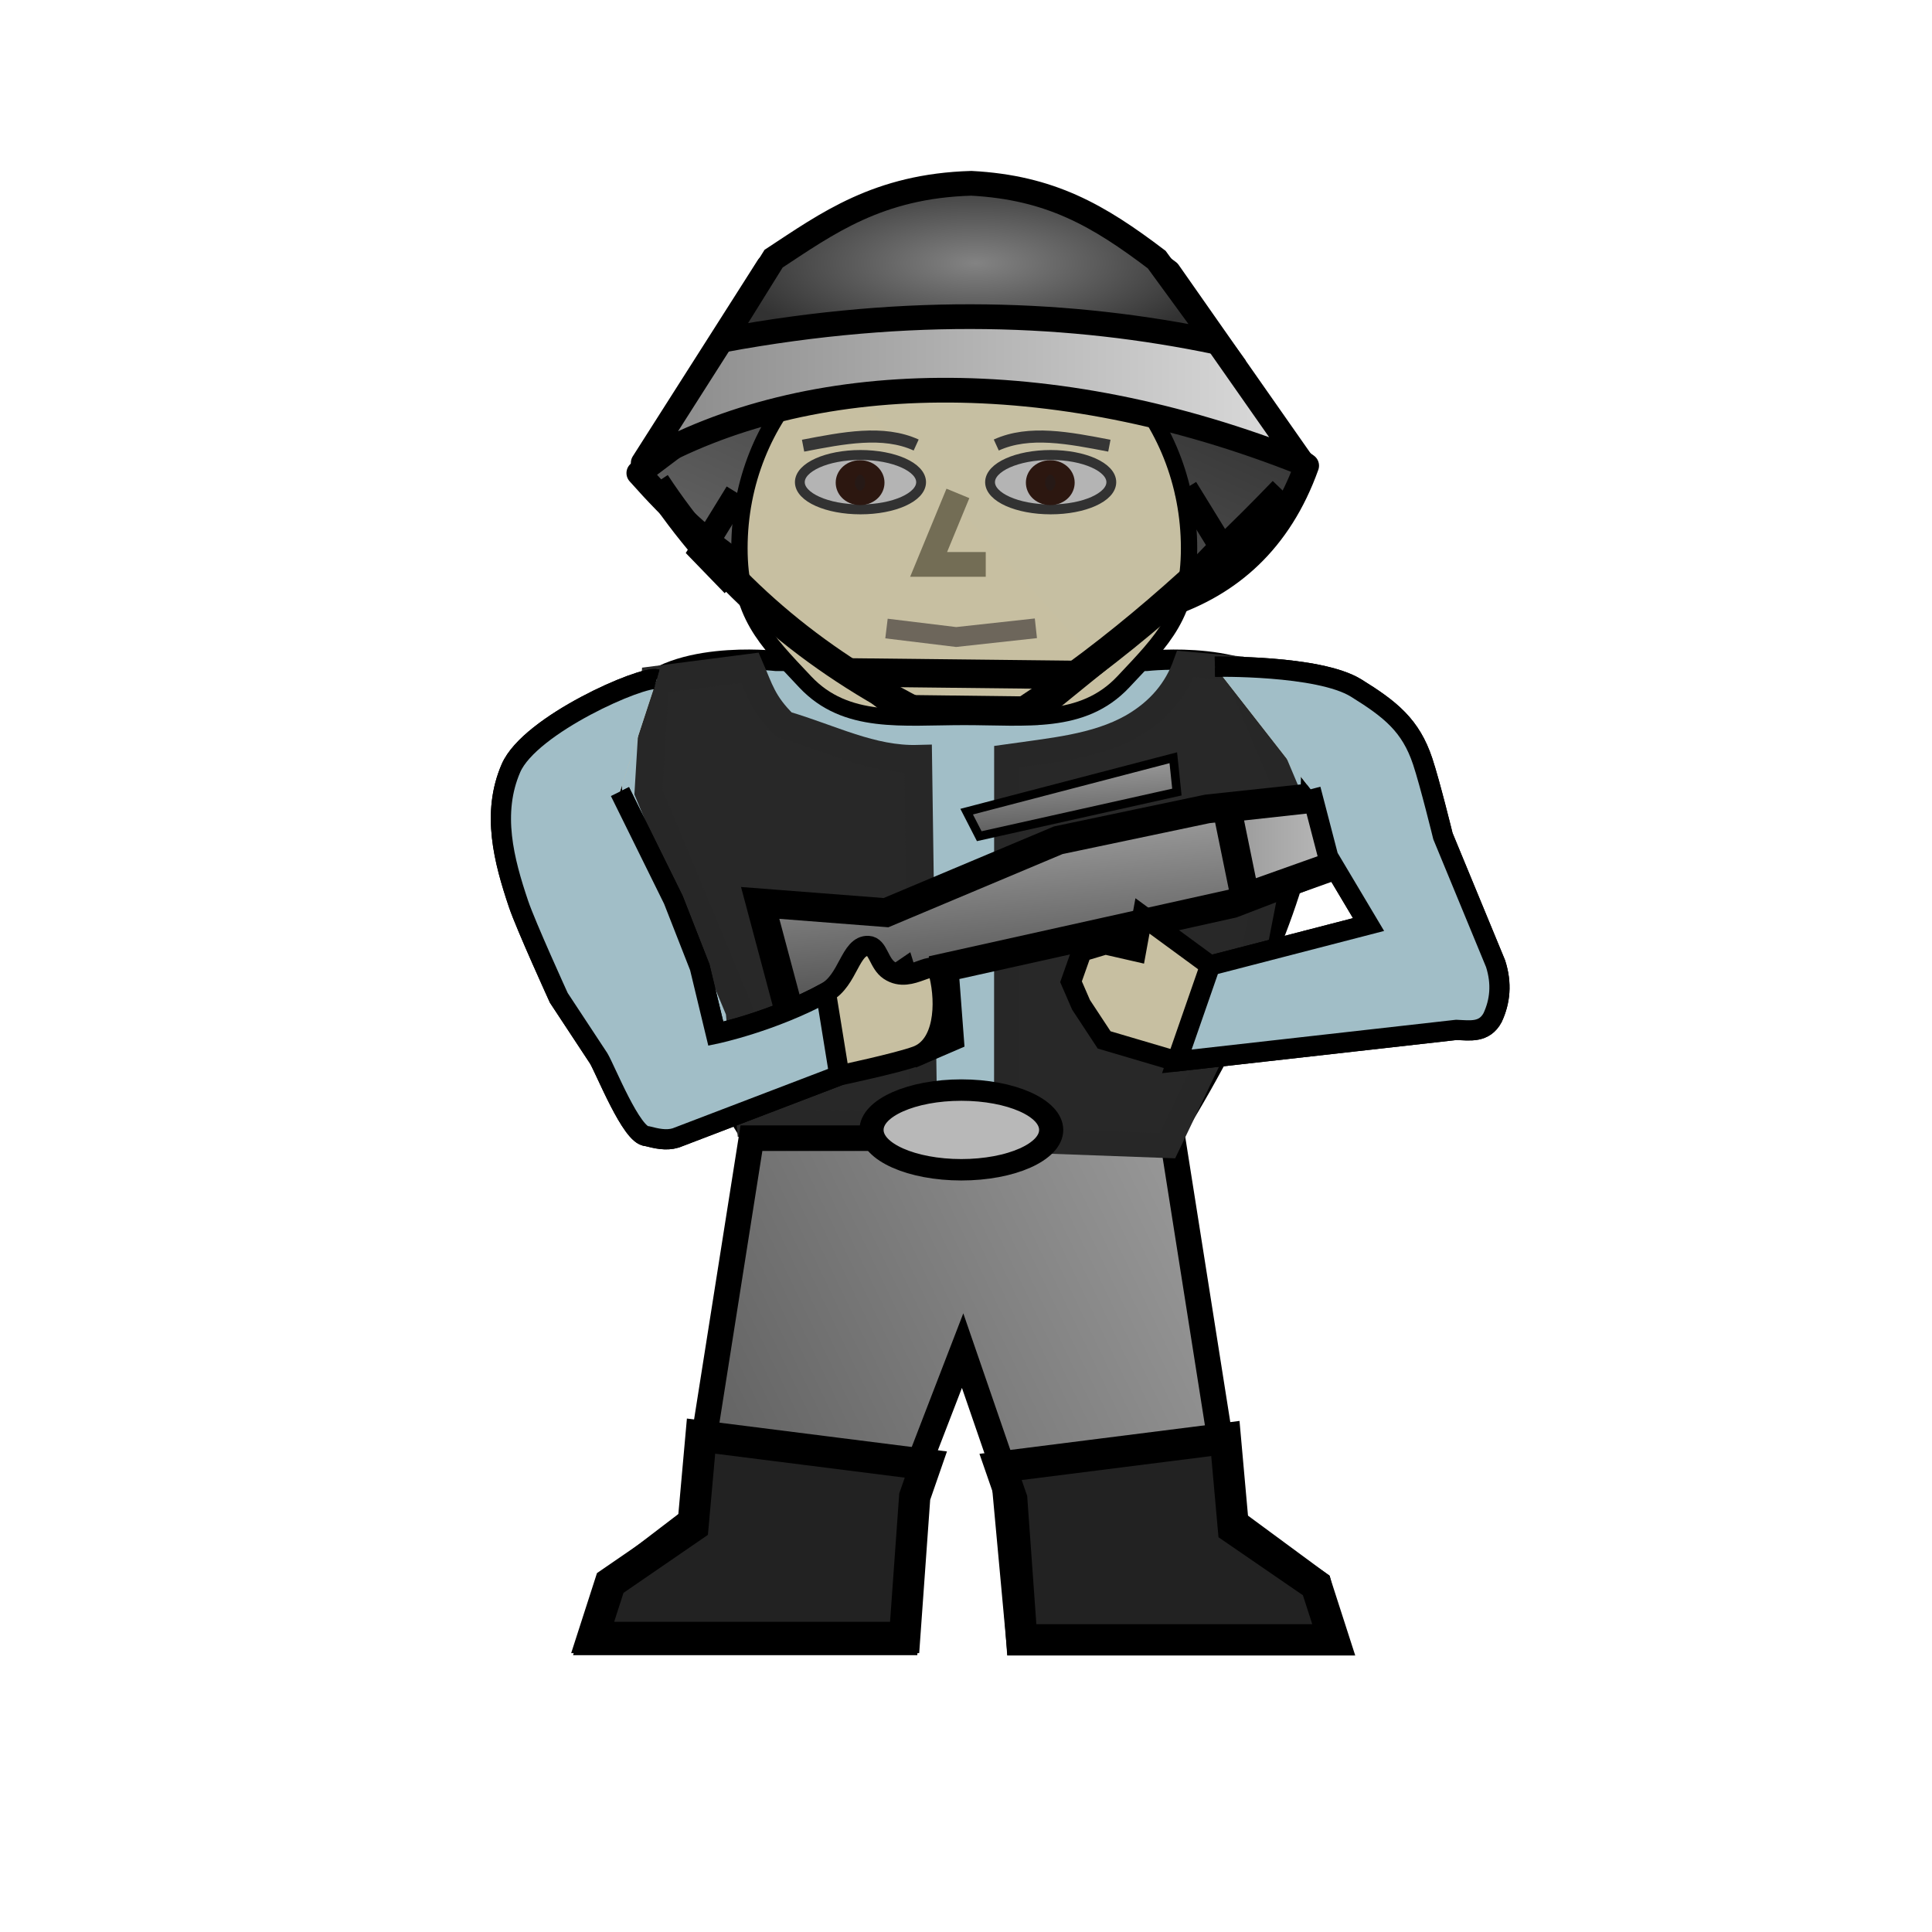 <?xml version="1.0" encoding="UTF-8" standalone="no"?>
<!-- Created with Inkscape (http://www.inkscape.org/) -->

<svg
   xmlns:dc="http://purl.org/dc/elements/1.1/"
   xmlns:cc="http://creativecommons.org/ns#"
   xmlns:rdf="http://www.w3.org/1999/02/22-rdf-syntax-ns#"
   xmlns:svg="http://www.w3.org/2000/svg"
   xmlns="http://www.w3.org/2000/svg"
   xmlns:xlink="http://www.w3.org/1999/xlink"
   xmlns:sodipodi="http://sodipodi.sourceforge.net/DTD/sodipodi-0.dtd"
   xmlns:inkscape="http://www.inkscape.org/namespaces/inkscape"
   width="64"
   height="64"
   id="svg2"
   version="1.1"
   inkscape:version="0.48.4 r9939"
   sodipodi:docname="rebeltrooper.svg"
   inkscape:export-filename="/home/jami/Projects/java/valley-of-bones/art/exported/marine-overlay.png"
   inkscape:export-xdpi="90"
   inkscape:export-ydpi="90">
  <defs
     id="defs4">
    <linearGradient
       id="linearGradient3896">
      <stop
         id="stop3898"
         offset="0"
         style="stop-color:#c7bfa1;stop-opacity:1;" />
      <stop
         id="stop3900"
         offset="1"
         style="stop-color:#c6bfa2;stop-opacity:1;" />
    </linearGradient>
    <linearGradient
       id="linearGradient3890">
      <stop
         id="stop3892"
         offset="0"
         style="stop-color:#838383;stop-opacity:1;" />
      <stop
         id="stop3894"
         offset="1"
         style="stop-color:#323232;stop-opacity:1;" />
    </linearGradient>
    <linearGradient
       id="linearGradient3810">
      <stop
         style="stop-color:#646464;stop-opacity:1;"
         offset="0"
         id="stop3812" />
      <stop
         style="stop-color:#a1a1a1;stop-opacity:1;"
         offset="1"
         id="stop3814" />
    </linearGradient>
    <linearGradient
       id="linearGradient3802">
      <stop
         style="stop-color:#3f3f3f;stop-opacity:1;"
         offset="0"
         id="stop3804" />
      <stop
         style="stop-color:#8b8b8b;stop-opacity:1;"
         offset="1"
         id="stop3806" />
    </linearGradient>
    <linearGradient
       id="linearGradient3775">
      <stop
         style="stop-color:#878787;stop-opacity:1;"
         offset="0"
         id="stop3777" />
      <stop
         style="stop-color:#dedede;stop-opacity:1;"
         offset="1"
         id="stop3779" />
    </linearGradient>
    <linearGradient
       id="linearGradient3761">
      <stop
         style="stop-color:#323232;stop-opacity:1;"
         offset="0"
         id="stop3763" />
      <stop
         style="stop-color:#aeaeae;stop-opacity:1;"
         offset="1"
         id="stop3765" />
    </linearGradient>
    <linearGradient
       inkscape:collect="always"
       xlink:href="#linearGradient3761"
       id="linearGradient3773"
       x1="40.588"
       y1="1024.301"
       x2="33.171"
       y2="1006.821"
       gradientUnits="userSpaceOnUse"
       gradientTransform="matrix(0.451,0.151,-0.149,0.455,170.885,551.069)" />
    <linearGradient
       inkscape:collect="always"
       xlink:href="#linearGradient3775"
       id="linearGradient3781"
       x1="20.001"
       y1="1003.729"
       x2="44.902"
       y2="1003.729"
       gradientUnits="userSpaceOnUse" />
    <linearGradient
       inkscape:collect="always"
       xlink:href="#linearGradient3810"
       id="linearGradient3832"
       x1="25.628"
       y1="1040.453"
       x2="43.361"
       y2="1026.663"
       gradientUnits="userSpaceOnUse"
       gradientTransform="matrix(0.815,0,0,1.318,5.394,-330.477)" />
    <linearGradient
       inkscape:collect="always"
       xlink:href="#linearGradient3810-9"
       id="linearGradient3816-9"
       x1="14.023"
       y1="1027.119"
       x2="26.769"
       y2="1011.715"
       gradientUnits="userSpaceOnUse" />
    <linearGradient
       id="linearGradient3810-9">
      <stop
         style="stop-color:#969696;stop-opacity:1;"
         offset="0"
         id="stop3812-7" />
      <stop
         style="stop-color:#bebebe;stop-opacity:1;"
         offset="1"
         id="stop3814-4" />
    </linearGradient>
    <linearGradient
       gradientTransform="translate(0,1.0111471e-5)"
       y2="1011.715"
       x2="26.769"
       y1="1027.119"
       x1="14.023"
       gradientUnits="userSpaceOnUse"
       id="linearGradient3027-1"
       xlink:href="#linearGradient3810-9-7"
       inkscape:collect="always" />
    <linearGradient
       id="linearGradient3810-9-7">
      <stop
         style="stop-color:#969696;stop-opacity:1;"
         offset="0"
         id="stop3812-7-3" />
      <stop
         style="stop-color:#bebebe;stop-opacity:1;"
         offset="1"
         id="stop3814-4-8" />
    </linearGradient>
    <linearGradient
       inkscape:collect="always"
       xlink:href="#linearGradient3810-4"
       id="linearGradient3816-98"
       x1="14.023"
       y1="1027.119"
       x2="26.769"
       y2="1011.715"
       gradientUnits="userSpaceOnUse" />
    <linearGradient
       id="linearGradient3810-4">
      <stop
         style="stop-color:#969696;stop-opacity:1;"
         offset="0"
         id="stop3812-72" />
      <stop
         style="stop-color:#bebebe;stop-opacity:1;"
         offset="1"
         id="stop3814-5" />
    </linearGradient>
    <linearGradient
       inkscape:collect="always"
       xlink:href="#linearGradient3761-8"
       id="linearGradient3773-8"
       x1="40.588"
       y1="1024.301"
       x2="33.171"
       y2="1006.821"
       gradientUnits="userSpaceOnUse" />
    <linearGradient
       id="linearGradient3761-8">
      <stop
         style="stop-color:#000000;stop-opacity:1;"
         offset="0"
         id="stop3763-1" />
      <stop
         style="stop-color:#444444;stop-opacity:1;"
         offset="1"
         id="stop3765-0" />
    </linearGradient>
    <linearGradient
       inkscape:collect="always"
       xlink:href="#linearGradient3810-8"
       id="linearGradient3816-4"
       x1="14.023"
       y1="1027.119"
       x2="26.769"
       y2="1011.715"
       gradientUnits="userSpaceOnUse" />
    <linearGradient
       id="linearGradient3810-8">
      <stop
         style="stop-color:#969696;stop-opacity:1;"
         offset="0"
         id="stop3812-0" />
      <stop
         style="stop-color:#bebebe;stop-opacity:1;"
         offset="1"
         id="stop3814-1" />
    </linearGradient>
    <linearGradient
       inkscape:collect="always"
       xlink:href="#linearGradient3761-0"
       id="linearGradient3773-82"
       x1="40.588"
       y1="1024.301"
       x2="33.171"
       y2="1006.821"
       gradientUnits="userSpaceOnUse" />
    <linearGradient
       id="linearGradient3761-0">
      <stop
         style="stop-color:#000000;stop-opacity:1;"
         offset="0"
         id="stop3763-3" />
      <stop
         style="stop-color:#444444;stop-opacity:1;"
         offset="1"
         id="stop3765-3" />
    </linearGradient>
    <linearGradient
       inkscape:collect="always"
       xlink:href="#linearGradient3810-92"
       id="linearGradient3824-4"
       x1="35.503"
       y1="1023.529"
       x2="55.182"
       y2="1005.558"
       gradientUnits="userSpaceOnUse" />
    <linearGradient
       id="linearGradient3810-92">
      <stop
         style="stop-color:#969696;stop-opacity:1;"
         offset="0"
         id="stop3812-3" />
      <stop
         style="stop-color:#bebebe;stop-opacity:1;"
         offset="1"
         id="stop3814-0" />
    </linearGradient>
    <linearGradient
       inkscape:collect="always"
       xlink:href="#linearGradient3761-0"
       id="linearGradient3850"
       x1="29.088"
       y1="1015.914"
       x2="32.697"
       y2="1017.051"
       gradientUnits="userSpaceOnUse"
       gradientTransform="matrix(0.815,0,0,0.823,8.413,179.012)" />
    <linearGradient
       inkscape:collect="always"
       xlink:href="#linearGradient3810-92"
       id="linearGradient3864"
       x1="43.093"
       y1="27.752"
       x2="48.331"
       y2="27.752"
       gradientUnits="userSpaceOnUse"
       gradientTransform="matrix(0.815,0,0,0.823,5.249,993.247)" />
    <linearGradient
       inkscape:collect="always"
       xlink:href="#linearGradient3896"
       id="linearGradient3868"
       gradientUnits="userSpaceOnUse"
       gradientTransform="matrix(0.618,0,0,0.708,11.874,294.904)"
       x1="24.047"
       y1="1013.324"
       x2="41.998"
       y2="994.808" />
    <linearGradient
       inkscape:collect="always"
       xlink:href="#linearGradient3775"
       id="linearGradient3878"
       x1="19.023"
       y1="7.574"
       x2="46.807"
       y2="7.574"
       gradientUnits="userSpaceOnUse"
       gradientTransform="matrix(0.815,0,0,0.823,5.394,993.002)" />
    <radialGradient
       inkscape:collect="always"
       xlink:href="#linearGradient3890"
       id="radialGradient3888"
       cx="33.034"
       cy="4.955"
       fx="33.034"
       fy="4.955"
       r="10.083"
       gradientTransform="matrix(0.815,0,0,0.303,5.394,995.577)"
       gradientUnits="userSpaceOnUse" />
    <linearGradient
       inkscape:collect="always"
       xlink:href="#linearGradient3890"
       id="linearGradient3910"
       x1="24.915"
       y1="29.372"
       x2="35.379"
       y2="5.92"
       gradientUnits="userSpaceOnUse"
       gradientTransform="matrix(0.815,0,0,0.823,5.394,993.002)" />
    <linearGradient
       inkscape:collect="always"
       xlink:href="#linearGradient3761"
       id="linearGradient3952"
       x1="11.338"
       y1="36.025"
       x2="11.042"
       y2="30.966"
       gradientUnits="userSpaceOnUse"
       gradientTransform="matrix(1,0,0,0.909,25.118,984.707)" />
  </defs>
  <sodipodi:namedview
     id="base"
     pagecolor="#000000"
     bordercolor="#666666"
     borderopacity="1.0"
     inkscape:pageopacity="0"
     inkscape:pageshadow="2"
     inkscape:zoom="3.9637917"
     inkscape:cx="25.003932"
     inkscape:cy="36.292179"
     inkscape:document-units="px"
     inkscape:current-layer="g3757"
     showgrid="false"
     inkscape:window-width="1918"
     inkscape:window-height="1050"
     inkscape:window-x="0"
     inkscape:window-y="0"
     inkscape:window-maximized="0"
     showguides="true"
     inkscape:guide-bbox="true" />
  <g
     inkscape:label="guide"
     inkscape:groupmode="layer"
     id="layer1"
     transform="translate(0,-988.362)"
     style="display:none">
    <path
       style="color:#000000;fill:none;stroke:#000000;stroke-width:0.1;stroke-miterlimit:4;stroke-dasharray:none;marker:none;visibility:visible;display:inline;overflow:visible;enable-background:accumulate"
       d="m 0,1004.362 32,-16 32,16 0,32 -32,16 -32,-16 z"
       id="rect3750"
       inkscape:connector-curvature="0"
       sodipodi:nodetypes="ccccccc" />
  </g>
  <g
     transform="translate(0,-988.362)"
     id="g3757"
     inkscape:groupmode="layer"
     inkscape:label="marine"
     style="display:inline">
    <path
       style="color:#000000;fill:#a1bec7;fill-opacity:1;fill-rule:nonzero;stroke:#000000;stroke-width:0.669;marker:none;visibility:visible;display:inline;overflow:visible;enable-background:accumulate"
       d="m 20.894,1011.601 c 1.159,-1.762 4.809,-1.345 4.809,-1.345 l 6.142,0 6.142,0 c 0,0 3.65,-0.416 4.809,1.345 2.678,4.07 -3.997,14.41 -3.997,14.41 l -13.908,0 c 0,0 -6.676,-10.34 -3.997,-14.41 z"
       id="rect3760"
       inkscape:connector-curvature="0"
       sodipodi:nodetypes="scccsccs" />
    <path
       style="fill:url(#linearGradient3910);fill-opacity:1;stroke:#000000;stroke-width:0.819px;stroke-linecap:butt;stroke-linejoin:round;stroke-opacity:1"
       d="m 21.162,1004.033 c 4.733,5.35 7.208,4.176 10.528,4.652 4.977,0.757 9.798,0.123 11.595,-4.897 l -11.207,-7.982 z"
       id="path3902"
       inkscape:connector-curvature="0"
       sodipodi:nodetypes="ccccc" />
    <path
       sodipodi:nodetypes="sssssss"
       inkscape:connector-curvature="0"
       id="path3866"
       d="m 39.389,1006.521 c 0,2.183 -0.833,3.001 -2.181,4.432 -1.348,1.43 -3.209,1.158 -5.266,1.158 -2.056,0 -3.918,0.273 -5.266,-1.158 -1.348,-1.43 -2.181,-2.249 -2.181,-4.432 0,-4.365 3.334,-7.904 7.447,-7.904 4.113,0 7.447,3.538 7.447,7.904 z"
       style="color:#000000;fill:url(#linearGradient3868);fill-opacity:1;fill-rule:nonzero;stroke:#000000;stroke-width:0.541;marker:none;visibility:visible;display:inline;overflow:visible;enable-background:accumulate" />
    <path
       style="fill:#282828;fill-opacity:1;stroke:#272727;stroke-width:0.919px;stroke-linecap:butt;stroke-linejoin:miter;stroke-opacity:1"
       d="m 24.846,1010.481 c 0.307,0.703 0.416,1.185 1.135,1.887 1.552,0.454 2.883,1.174 4.435,1.131 l 0.172,12.129 -5.731,-0.061 -0.359,-3.712 -3.018,-7.254 0.225,-3.715 z"
       id="path3852"
       inkscape:connector-curvature="0"
       sodipodi:nodetypes="ccccccccc" />
    <path
       style="color:#000000;fill:url(#linearGradient3832);fill-opacity:1;fill-rule:nonzero;stroke:#000000;stroke-width:0.847;marker:none;visibility:visible;display:inline;overflow:visible;enable-background:accumulate"
       d="m 24.892,1026.066 -1.999,12.661 -2.703,2.065 -0.628,1.976 10.431,0 0.438,-5.888 1.457,-3.777 1.342,3.897 0.531,5.767 10.41,0 -0.495,-1.951 -2.836,-2.09 -1.999,-12.661 -6.183,0 -1.561,0 z"
       id="rect3768"
       inkscape:connector-curvature="0"
       sodipodi:nodetypes="cccccccccccccccc" />
    <path
       style="fill:none;stroke:url(#linearGradient3850);stroke-width:0.819px;stroke-linecap:butt;stroke-linejoin:miter;stroke-opacity:1"
       d="m 35.994,1016.501 -1.372,-1.662"
       id="path3064"
       inkscape:connector-curvature="0" />
    <path
       sodipodi:nodetypes="ccccccccc"
       inkscape:connector-curvature="0"
       id="path3854"
       d="m 40.919,1010.5 -1.651,-0.147 c -0.306,0.851 -0.87,1.542 -1.76,2.058 -1.212,0.691 -2.713,0.806 -4.166,1.016 l -0.003,12.691 5.337,0.196 2.717,-5.681 1.201,-6.163 z"
       style="fill:#282828;fill-opacity:1;stroke:#272727;stroke-width:0.819px;stroke-linecap:butt;stroke-linejoin:miter;stroke-opacity:1" />
    <path
       style="color:#000000;fill:url(#linearGradient3773);fill-opacity:1;fill-rule:nonzero;stroke:#000000;stroke-width:0.954;stroke-opacity:1;marker:none;visibility:visible;display:inline;overflow:visible;enable-background:accumulate"
       d="m 25.182,1018.272 4.168,0.323 5.707,-2.399 4.937,-1.038 4.21,-0.451 0.395,2.138 -3.774,1.45 -9.551,2.122 0.175,2.312 -0.808,0.348 -0.75,-2.414 -3.444,2.35 z"
       id="rect3844"
       inkscape:connector-curvature="0"
       sodipodi:nodetypes="ccccccccccccc" />
    <path
       style="fill:#c7bfa1;fill-opacity:1;stroke:#000000;stroke-width:0.669px;stroke-linecap:butt;stroke-linejoin:miter;stroke-opacity:1"
       d="m 40.246,1010.448 c 0,0 3.427,-0.066 4.678,0.706 1.14,0.707 1.807,1.237 2.204,2.43 0.239,0.717 0.671,2.477 0.671,2.477 l 1.744,4.224 c 0.212,0.662 0.15,1.25 -0.099,1.787 -0.275,0.51 -0.748,0.425 -1.199,0.406 l -9.261,1.043 -2.408,-0.711 -0.765,-1.162 -0.332,-0.765 0.354,-1.001 0.784,-0.235 1.014,0.232 0.215,-1.176 2.242,1.644 5.248,-1.358 -1.337,-2.244 -0.582,-2.238"
       id="path3776-5"
       inkscape:connector-curvature="0"
       sodipodi:nodetypes="csscccccccccccccccc"
       inkscape:transform-center-x="1.6496396"
       inkscape:transform-center-y="6.7173749" />
    <path
       style="fill:#c7bfa1;fill-opacity:1;stroke:#000000;stroke-width:0.669px;stroke-linecap:butt;stroke-linejoin:miter;stroke-opacity:1"
       d="m 21.755,1010.864 c -0.461,-0.129 -4.199,1.496 -4.828,2.943 -0.648,1.492 -0.235,3.062 0.252,4.505 0.242,0.716 1.332,3.104 1.332,3.104 l 1.321,2.005 c 0.223,0.369 1.096,2.582 1.596,2.575 0.314,0.078 0.629,0.16 0.956,0.062 l 5.421,-2.072 c 0,0 1.919,-0.405 2.555,-0.639 0.922,-0.339 0.988,-1.734 0.753,-2.695 -0.162,-0.665 -0.918,0.345 -1.651,-0.142 -0.358,-0.238 -0.368,-0.796 -0.699,-0.813 -0.602,-0.029 -0.657,1.138 -1.403,1.545 -1.777,0.969 -3.648,1.363 -3.648,1.363 l -0.531,-2.204 -0.875,-2.232 -1.769,-3.585"
       id="path3776"
       inkscape:connector-curvature="0"
       sodipodi:nodetypes="csscccccssssscccc"
       inkscape:transform-center-x="-4.9869102"
       inkscape:transform-center-y="3.3134338" />
    <path
       style="fill:url(#linearGradient3864);fill-opacity:1;stroke:#000000;stroke-width:0.954;stroke-opacity:1"
       d="m 40.64,1015.124 0.606,2.963 3.372,-1.2 -0.412,-2.155 z"
       id="path3856"
       inkscape:connector-curvature="0"
       sodipodi:nodetypes="ccccc" />
    <path
       style="fill:url(#linearGradient3878);fill-opacity:1;stroke:#000000;stroke-width:0.819px;stroke-linecap:butt;stroke-linejoin:round;stroke-opacity:1"
       d="m 21.307,1003.698 c 5.435,-3.111 13.492,-3.316 21.832,0 l -4.431,-6.328 c -1.715,-1.279 -3.403,-2.576 -6.631,-2.837 -2.979,0.058 -4.935,1.313 -6.631,2.666 z"
       id="path3870"
       inkscape:connector-curvature="0"
       sodipodi:nodetypes="cccccc" />
    <path
       style="fill:url(#radialGradient3888);fill-opacity:1;stroke:#000000;stroke-width:0.819px;stroke-linecap:butt;stroke-linejoin:miter;stroke-opacity:1"
       d="m 23.951,999.625 c 6.23,-1.15 11.555,-0.928 16.365,0.073 l -1.999,-2.737 c -1.931,-1.465 -3.522,-2.388 -6.142,-2.527 -3.092,0.09 -4.774,1.332 -6.549,2.497 z"
       id="path3880"
       inkscape:connector-curvature="0"
       sodipodi:nodetypes="cccccc" />
    <path
       style="fill:none;stroke:#6d665b;stroke-width:0.655;stroke-linecap:butt;stroke-linejoin:miter;stroke-miterlimit:4;stroke-opacity:1;stroke-dasharray:none"
       d="m 29.366,1009.183 2.308,0.281 2.641,-0.289"
       id="path3912"
       inkscape:connector-curvature="0"
       sodipodi:nodetypes="ccc" />
    <path
       style="fill:none;stroke:#736d55;stroke-width:0.819px;stroke-linecap:butt;stroke-linejoin:miter;stroke-opacity:1"
       d="m 31.732,1004.707 -0.97,2.351 1.892,0"
       id="path3914"
       inkscape:connector-curvature="0" />
    <path
       style="fill:#222222;fill-opacity:1;stroke:#000000;stroke-width:1.037px;stroke-linecap:butt;stroke-linejoin:miter;stroke-opacity:1"
       d="m 23.223,1035.935 7.447,0.942 -0.369,1.064 -0.334,4.664 -10.334,0 0.582,-1.805 2.741,-1.883 z"
       id="path3916"
       inkscape:connector-curvature="0"
       sodipodi:nodetypes="cccccccc" />
    <path
       sodipodi:nodetypes="cccccccc"
       inkscape:connector-curvature="0"
       id="path3918"
       d="m 40.592,1036.014 -7.447,0.942 0.369,1.064 0.334,4.664 10.334,0 -0.582,-1.805 -2.741,-1.883 z"
       style="fill:#222222;fill-opacity:1;stroke:#000000;stroke-width:1.037px;stroke-linecap:butt;stroke-linejoin:miter;stroke-opacity:1" />
    <path
       transform="matrix(0.75,0,0,0.757,0.782,994.05)"
       d="m 39.641,13.586 c 0,0.657 -1.199,1.19 -2.678,1.19 -1.479,0 -2.678,-0.533 -2.678,-1.19 0,-0.657 1.199,-1.19 2.678,-1.19 1.479,0 2.678,0.533 2.678,1.19 z"
       sodipodi:ry="1.1904155"
       sodipodi:rx="2.6784348"
       sodipodi:cy="13.585905"
       sodipodi:cx="36.962399"
       id="path3924"
       style="fill:#b4b4b4;fill-opacity:1;stroke:#323232;stroke-width:0.434;stroke-linecap:round;stroke-linejoin:round;stroke-miterlimit:4;stroke-opacity:1;stroke-dasharray:none"
       sodipodi:type="arc" />
    <path
       sodipodi:type="arc"
       style="fill:#261916;fill-opacity:1;stroke:#2c1710;stroke-width:0.7;stroke-linecap:round;stroke-linejoin:round;stroke-miterlimit:4;stroke-opacity:1;stroke-dasharray:none"
       id="path3926"
       sodipodi:cx="28.569971"
       sodipodi:cy="13.615665"
       sodipodi:rx="0.53568697"
       sodipodi:ry="0.74400967"
       d="m 29.106,13.616 c 0,0.411 -0.24,0.744 -0.536,0.744 -0.296,0 -0.536,-0.333 -0.536,-0.744 0,-0.411 0.24,-0.744 0.536,-0.744 0.296,0 0.536,0.333 0.536,0.744 z"
       transform="matrix(0.912,0,0,0.68,2.436,995.092)" />
    <path
       sodipodi:type="arc"
       style="fill:#b4b4b4;fill-opacity:1;stroke:#323232;stroke-width:0.434;stroke-linecap:round;stroke-linejoin:round;stroke-miterlimit:4;stroke-opacity:1;stroke-dasharray:none"
       id="path3928"
       sodipodi:cx="36.962399"
       sodipodi:cy="13.585905"
       sodipodi:rx="2.6784348"
       sodipodi:ry="1.1904155"
       d="m 39.641,13.586 c 0,0.657 -1.199,1.19 -2.678,1.19 -1.479,0 -2.678,-0.533 -2.678,-1.19 0,-0.657 1.199,-1.19 2.678,-1.19 1.479,0 2.678,0.533 2.678,1.19 z"
       transform="matrix(0.75,0,0,0.757,7.083,994.05)" />
    <path
       transform="matrix(0.912,0,0,0.68,8.736,995.092)"
       d="m 29.106,13.616 c 0,0.411 -0.24,0.744 -0.536,0.744 -0.296,0 -0.536,-0.333 -0.536,-0.744 0,-0.411 0.24,-0.744 0.536,-0.744 0.296,0 0.536,0.333 0.536,0.744 z"
       sodipodi:ry="0.74400967"
       sodipodi:rx="0.53568697"
       sodipodi:cy="13.615665"
       sodipodi:cx="28.569971"
       id="path3930"
       style="fill:#261916;fill-opacity:1;stroke:#2c1710;stroke-width:0.7;stroke-linecap:round;stroke-linejoin:round;stroke-miterlimit:4;stroke-opacity:1;stroke-dasharray:none"
       sodipodi:type="arc" />
    <path
       style="fill:none;stroke:#000000;stroke-width:0.819px;stroke-linecap:butt;stroke-linejoin:miter;stroke-opacity:1"
       d="m 24.421,1004.691 -1.189,1.934 1.067,1.102"
       id="path3932"
       inkscape:connector-curvature="0" />
    <path
       inkscape:connector-curvature="0"
       id="path3934"
       d="m 39.275,1004.541 1.189,1.934 -1.067,1.102"
       style="fill:none;stroke:#000000;stroke-width:0.819px;stroke-linecap:butt;stroke-linejoin:miter;stroke-opacity:1" />
    <path
       sodipodi:type="arc"
       style="fill:#b8b8b8;fill-opacity:1;stroke:#000000;stroke-width:0.8;stroke-linecap:round;stroke-linejoin:round;stroke-miterlimit:4;stroke-opacity:1;stroke-dasharray:none"
       id="path3936"
       sodipodi:cx="33.569717"
       sodipodi:cy="40.132172"
       sodipodi:rx="2.9760387"
       sodipodi:ry="1.4880193"
       d="m 36.546,40.132 c 0,0.822 -1.332,1.488 -2.976,1.488 -1.644,0 -2.976,-0.666 -2.976,-1.488 0,-0.822 1.332,-1.488 2.976,-1.488 1.644,0 2.976,0.666 2.976,1.488 z"
       transform="matrix(1,0,0,0.887,-1.724,990.195)" />
    <path
       style="fill:none;stroke:#000000;stroke-width:0.942px;stroke-linecap:butt;stroke-linejoin:miter;stroke-opacity:1"
       d="m 21.727,1004.357 c 2.015,3.059 4.81,5.616 8.571,7.549 l 3.631,0 c 3.027,-1.977 5.861,-4.465 8.571,-7.285"
       id="path3938"
       inkscape:connector-curvature="0"
       sodipodi:nodetypes="cccc" />
    <path
       style="fill:none;stroke:#000000;stroke-width:0.942px;stroke-linecap:butt;stroke-linejoin:miter;stroke-opacity:1"
       d="m 28.334,1010.639 7.351,0.082 -1.458,1.185 -4.345,-0.053 z"
       id="path3940"
       inkscape:connector-curvature="0"
       sodipodi:nodetypes="ccccc" />
    <path
       style="fill:url(#linearGradient3952);fill-opacity:1;stroke:#000000;stroke-width:0.286;stroke-linecap:butt;stroke-linejoin:miter;stroke-miterlimit:4;stroke-opacity:1;stroke-dasharray:none"
       d="m 32.022,1015.249 6.845,-1.786 0.119,1.137 -6.547,1.462 z"
       id="path3944"
       inkscape:connector-curvature="0"
       sodipodi:nodetypes="ccccc" />
    <path
       style="fill:none;stroke:#363636;stroke-width:0.4;stroke-linecap:butt;stroke-linejoin:miter;stroke-opacity:1;stroke-miterlimit:4;stroke-dasharray:none"
       d="m 26.603,14.764 c 1.325,-0.254 2.653,-0.521 3.746,-0.022"
       id="path3072"
       inkscape:connector-curvature="0"
       transform="translate(0,988.362)"
       sodipodi:nodetypes="cc" />
    <path
       sodipodi:nodetypes="cc"
       inkscape:connector-curvature="0"
       id="path3842"
       d="m 36.749,1003.126 c -1.325,-0.254 -2.653,-0.521 -3.746,-0.022"
       style="fill:none;stroke:#363636;stroke-width:0.4;stroke-linecap:butt;stroke-linejoin:miter;stroke-miterlimit:4;stroke-opacity:1;stroke-dasharray:none" />
    <path
       inkscape:transform-center-y="3.3134338"
       inkscape:transform-center-x="-4.9869102"
       sodipodi:nodetypes="csscccccccccc"
       inkscape:connector-curvature="0"
       id="path3844"
       d="m 21.755,1010.864 c -0.461,-0.129 -4.199,1.496 -4.828,2.943 -0.648,1.492 -0.235,3.062 0.252,4.505 0.242,0.716 1.332,3.104 1.332,3.104 l 1.321,2.005 c 0.223,0.369 1.096,2.582 1.596,2.575 0.314,0.078 0.629,0.16 0.956,0.062 l 5.421,-2.072 -0.445,-2.744 c -1.777,0.969 -3.648,1.363 -3.648,1.363 l -0.531,-2.204 -0.875,-2.232 -1.769,-3.585"
       style="fill:#a1bec7;fill-opacity:1;stroke:#000000;stroke-width:0.669px;stroke-linecap:butt;stroke-linejoin:miter;stroke-opacity:1" />
    <path
       inkscape:transform-center-y="6.7173749"
       inkscape:transform-center-x="1.6496396"
       sodipodi:nodetypes="cssccccccccc"
       inkscape:connector-curvature="0"
       id="path3846"
       d="m 40.246,1010.448 c 0,0 3.427,-0.066 4.678,0.706 1.14,0.707 1.807,1.237 2.204,2.43 0.239,0.717 0.671,2.477 0.671,2.477 l 1.744,4.224 c 0.212,0.662 0.15,1.25 -0.099,1.787 -0.275,0.51 -0.748,0.425 -1.199,0.406 l -9.261,1.043 1.103,-3.174 5.248,-1.358 -1.337,-2.244 -0.582,-2.238"
       style="fill:#a1bec7;fill-opacity:1;stroke:#000000;stroke-width:0.669px;stroke-linecap:butt;stroke-linejoin:miter;stroke-opacity:1" />
  </g>
  <g
     inkscape:groupmode="layer"
     id="layer2"
     inkscape:label="overlay"
     style="display:none">
    <path
       style="fill:#ffffff;stroke:none"
       d="m 26.102,38.241 -2.178,8.818 1.556,-0.778 2.645,-7.936 z"
       id="path3193"
       inkscape:connector-curvature="0" />
    <path
       style="fill:#ffffff;stroke:none;display:inline"
       d="m 37.843,38.419 2.178,8.818 -1.556,-0.778 -2.645,-7.936 z"
       id="path3193-4"
       inkscape:connector-curvature="0" />
  </g>
</svg>
